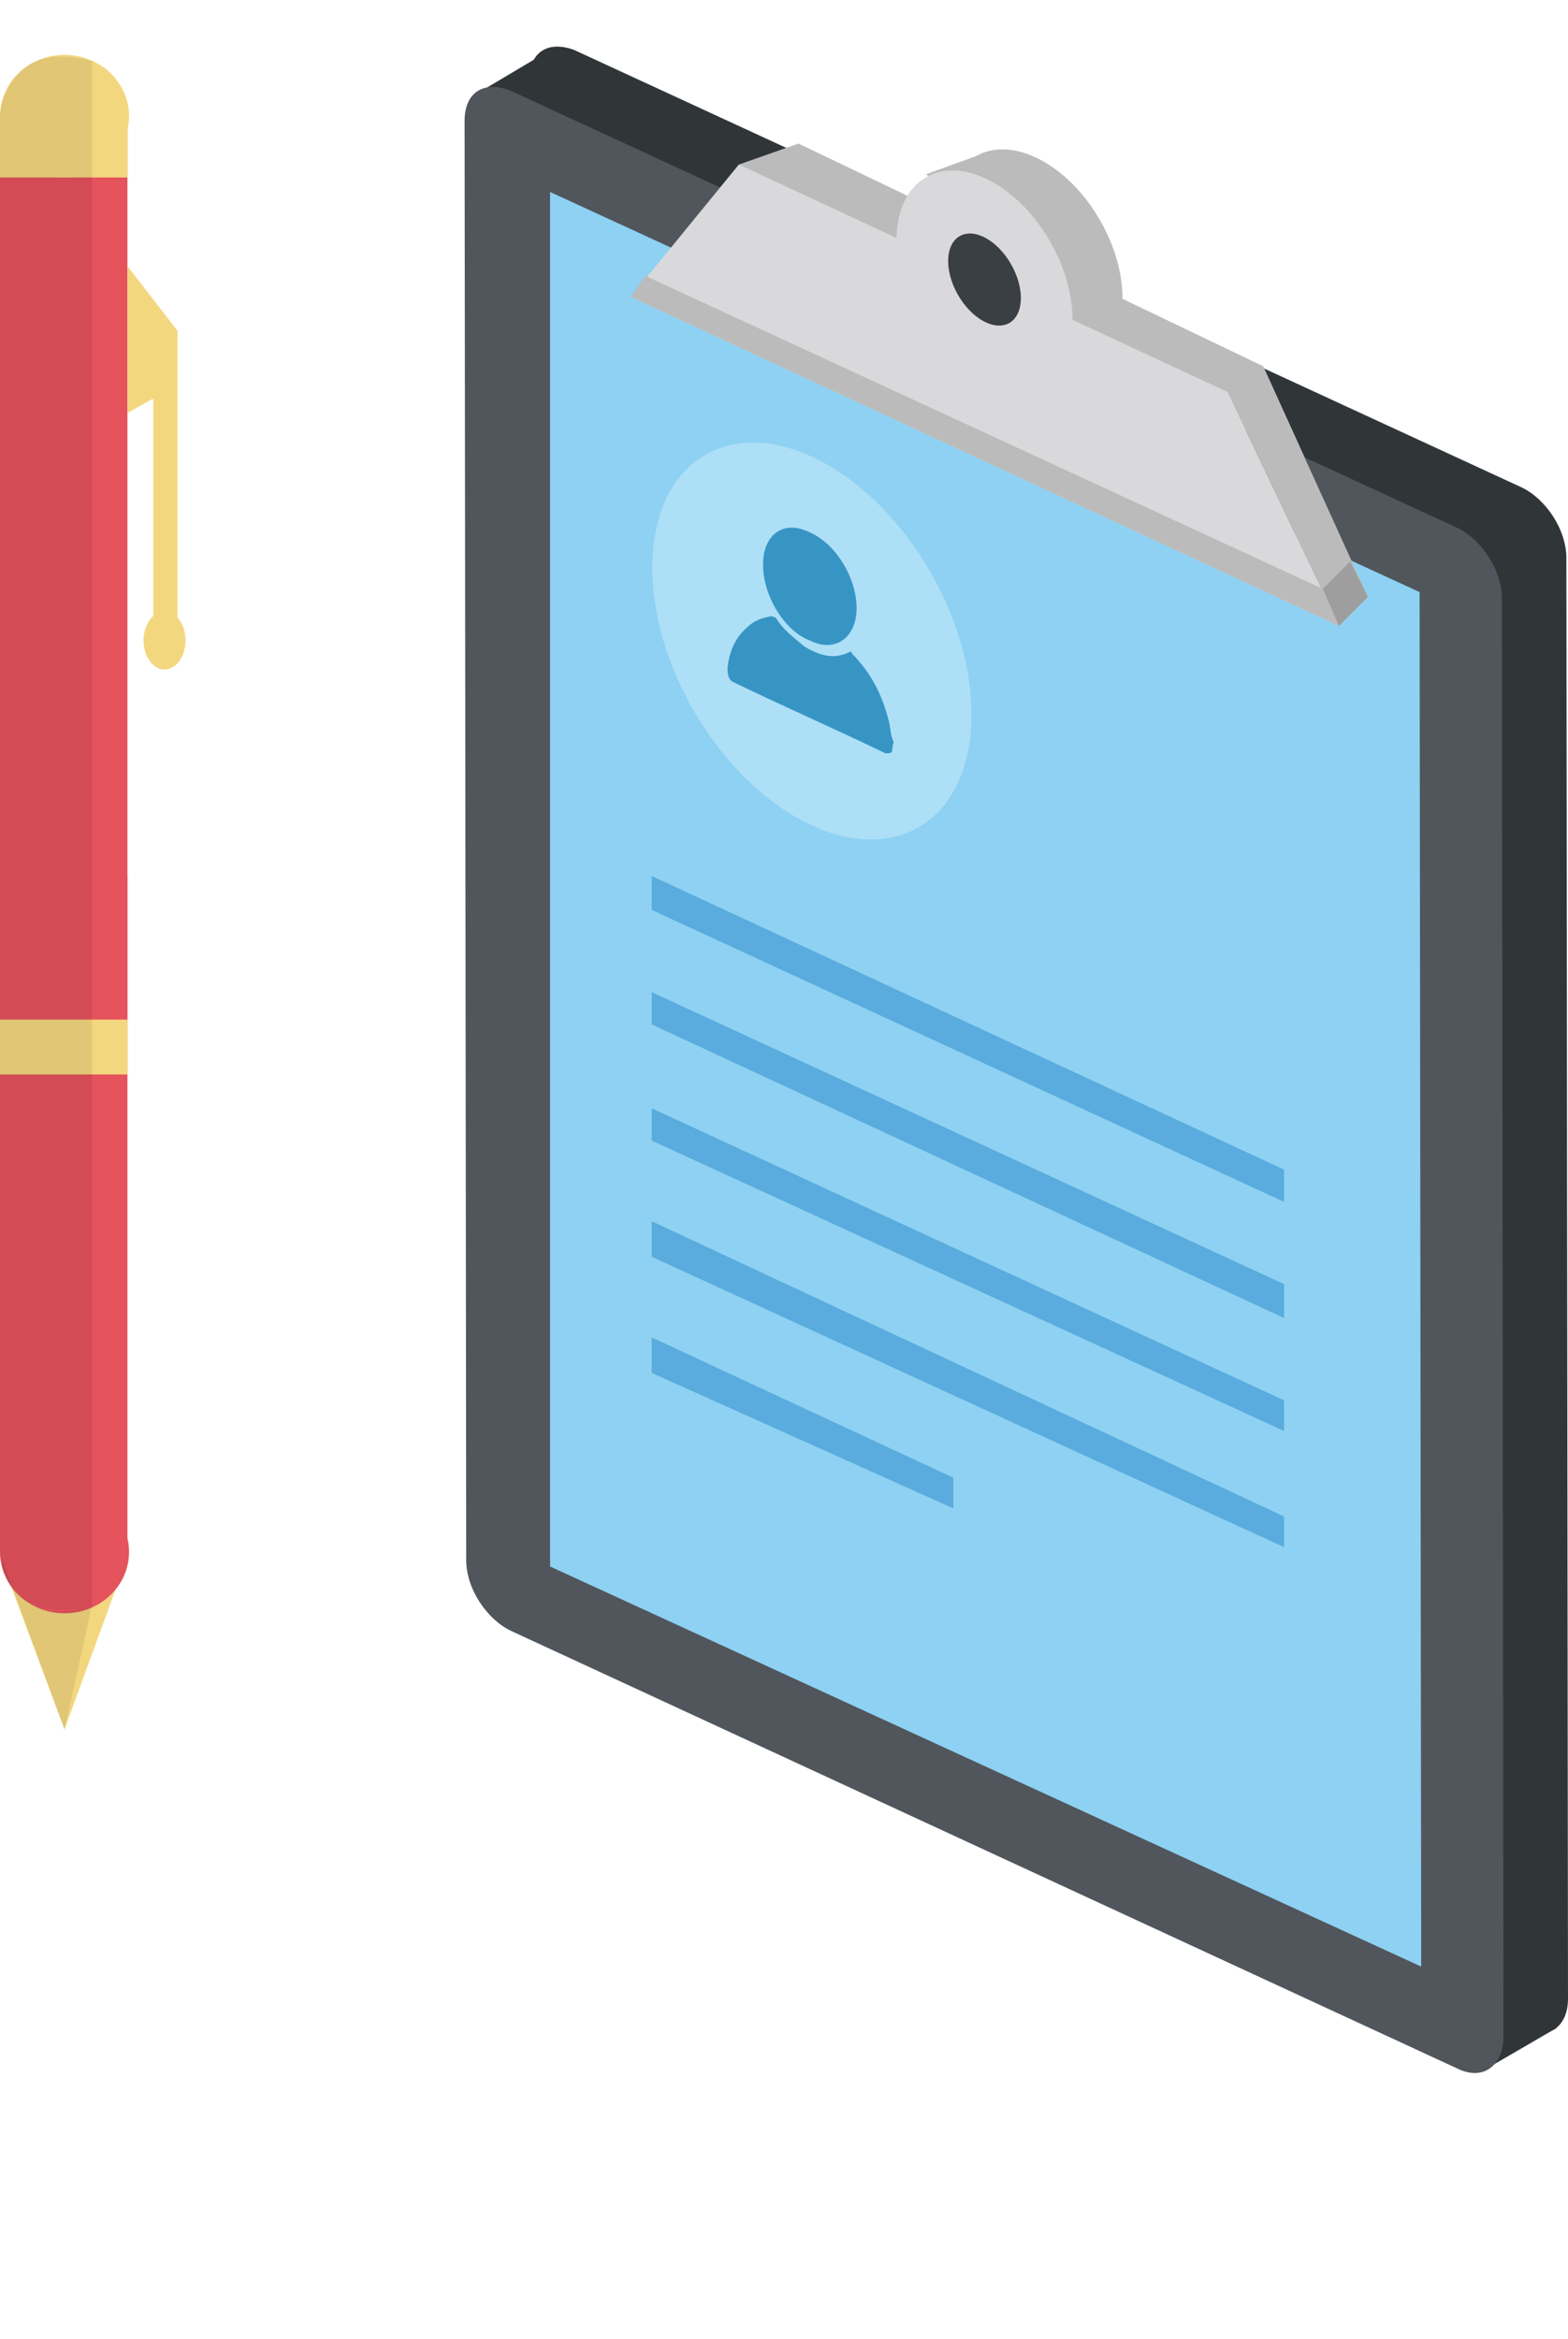 <?xml version="1.0" encoding="utf-8"?>
<!-- Generator: Adobe Illustrator 23.0.2, SVG Export Plug-In . SVG Version: 6.00 Build 0)  -->
<svg version="1.1" id="Layer_1" xmlns="http://www.w3.org/2000/svg" xmlns:xlink="http://www.w3.org/1999/xlink" x="0px" y="0px"
	 viewBox="0 0 97.2 145" style="enable-background:new 0 0 97.2 128.5;" xml:space="preserve">
<style type="text/css">
	.st0{fill:#E5535C;}
	.st1{fill:#F3D77F;}
	.st2{opacity:8.000000e-02;enable-background:new    ;}
	.st3{fill:#303538;}
	.st4{fill:#BCBBBB;}
	.st5{fill:#50565C;}
	.st6{fill:#8ED1F2;}
	.st7{fill:#D9D9DB;}
	.st8{fill:#393F42;}
	.st9{fill:#ADDFF7;}
	.st10{fill:#59ACDD;}
	.st11{fill:#3795C4;}
	.st12{fill:#9E9E9E;}
</style>
<rect y="54.2" class="st0" width="7.9" height="42"/>
<rect y="7.2" class="st0" width="7.9" height="56.1"/>
<polygon class="st1" points="7.9,96.5 4,107.2 0,96.5 "/>
<ellipse class="st0" cx="4" cy="96.2" rx="4" ry="3.8"/>
<ellipse class="st1" cx="4" cy="7.2" rx="4" ry="3.8"/>
<rect y="7.2" class="st1" width="7.9" height="3.8"/>
<rect y="63.2" class="st1" width="7.9" height="3.4"/>
<polygon class="st1" points="7.9,16.5 11,20.5 11,39.7 9.5,39.7 9.5,24.7 7.9,25.6 "/>
<ellipse class="st1" cx="10.2" cy="39.7" rx="1.3" ry="1.8"/>
<path class="st2" d="M5.7,3.8v95.7c0,0-5.3,1.8-5.7-3.4v-89C0,7.2,0.3,2.3,5.7,3.8z"/>
<path class="st2" d="M5.7,99.5L4,107.2L0,96.3C0,96.2,0.3,101.2,5.7,99.5z"/>
<path class="st3" d="M94.6,125.7L35.7,98.7c-1.5-0.7-2.8-2.6-2.8-4.4L32.8,5c0-1.8,1.2-2.5,2.8-1.9l58.7,27.1
	c1.5,0.7,2.8,2.6,2.8,4.4l0.1,89.3C97.2,125.6,96,126.5,94.6,125.7z"/>
<polygon class="st4" points="43,17.1 49.5,8.9 78.3,22.7 84.8,37 "/>
<ellipse transform="matrix(0.869 -0.495 0.495 0.869 0.506 33.843)" class="st4" cx="64.1" cy="16" rx="4.7" ry="7.3"/>
<path class="st3" d="M36.2,0"/>
<polygon class="st4" points="57.4,10.8 61,9.5 63.8,11.4 60.6,13.2 "/>
<polygon class="st3" points="29.9,5.6 34.1,3.1 34.1,8.5 "/>
<polygon class="st3" points="92.2,128.2 96.5,125.7 92.2,122.7 "/>
<polygon class="st4" points="45.8,10.2 49.5,8.9 50.2,16.5 "/>
<path class="st5" d="M90.3,128.2l-58.6-27.1c-1.5-0.7-2.8-2.6-2.8-4.4L28.8,7.5c0-1.8,1.2-2.5,2.8-1.9l58.7,27.1
	c1.5,0.7,2.8,2.6,2.8,4.4l0.1,89.3C93.1,128.1,91.9,129,90.3,128.2z"/>
<polygon class="st6" points="88.1,121.9 34.1,97.1 34.1,11.9 88,36.7 "/>
<polygon class="st7" points="39.1,18.4 45.8,10.2 76.1,24.3 83,38.8 "/>
<ellipse transform="matrix(0.869 -0.495 0.495 0.869 -0.543 32.489)" class="st7" cx="61" cy="17.3" rx="4.7" ry="7.3"/>
<ellipse transform="matrix(0.869 -0.495 0.495 0.869 -0.543 32.489)" class="st8" cx="61" cy="17.3" rx="1.9" ry="3.1"/>
<polygon class="st4" points="39.1,18.4 40,17.1 82,36.5 83,38.8 "/>
<ellipse transform="matrix(0.869 -0.495 0.495 0.869 -13.034 30.135)" class="st9" cx="50.3" cy="39.7" rx="8.5" ry="13.3"/>
<polygon class="st10" points="79.6,74.5 40.4,56.4 40.4,54.3 79.6,72.5 "/>
<polygon class="st10" points="79.6,81.7 40.4,63.5 40.4,61.5 79.6,79.6 "/>
<polygon class="st10" points="79.6,88.7 40.4,70.7 40.4,68.7 79.6,86.8 "/>
<polygon class="st10" points="79.6,95.9 40.4,77.9 40.4,75.7 79.6,94 "/>
<polygon class="st10" points="59.1,93.5 40.4,85.1 40.4,82.9 59.1,91.6 "/>
<g id="srteEo.tif">
	<path class="st11" d="M55.3,46.6c-0.1,0.1-0.3,0.1-0.4,0.1c-3.1-1.5-6.3-2.9-9.4-4.4c-0.3-0.1-0.4-0.4-0.4-0.9
		c0.1-0.9,0.4-1.8,1.2-2.5c0.4-0.4,0.9-0.6,1.5-0.7c0.1,0,0.1,0,0.3,0.1c0.4,0.7,1.2,1.3,1.8,1.8c1.2,0.7,2,0.7,2.8,0.3
		c0.1,0,0.1,0,0.1,0.1c1.2,1.2,1.9,2.6,2.3,4.2c0.1,0.4,0.1,0.9,0.3,1.3C55.3,46.3,55.3,46.6,55.3,46.6z"/>
	<path class="st11" d="M47.3,35c0-1.9,1.3-2.8,2.9-2c1.6,0.7,2.9,2.8,2.9,4.7c0,1.8-1.3,2.8-2.9,2C48.6,39.1,47.3,36.9,47.3,35z"/>
</g>
<path d="M29.9,5.6"/>
<path class="st4" d="M82,36.5"/>
<polygon class="st4" points="83,38.8 84.8,37 78.3,22.7 76.1,24.3 "/>
<polygon class="st12" points="82,36.5 83.7,34.8 84.8,37 83,38.8 "/>
</svg>

